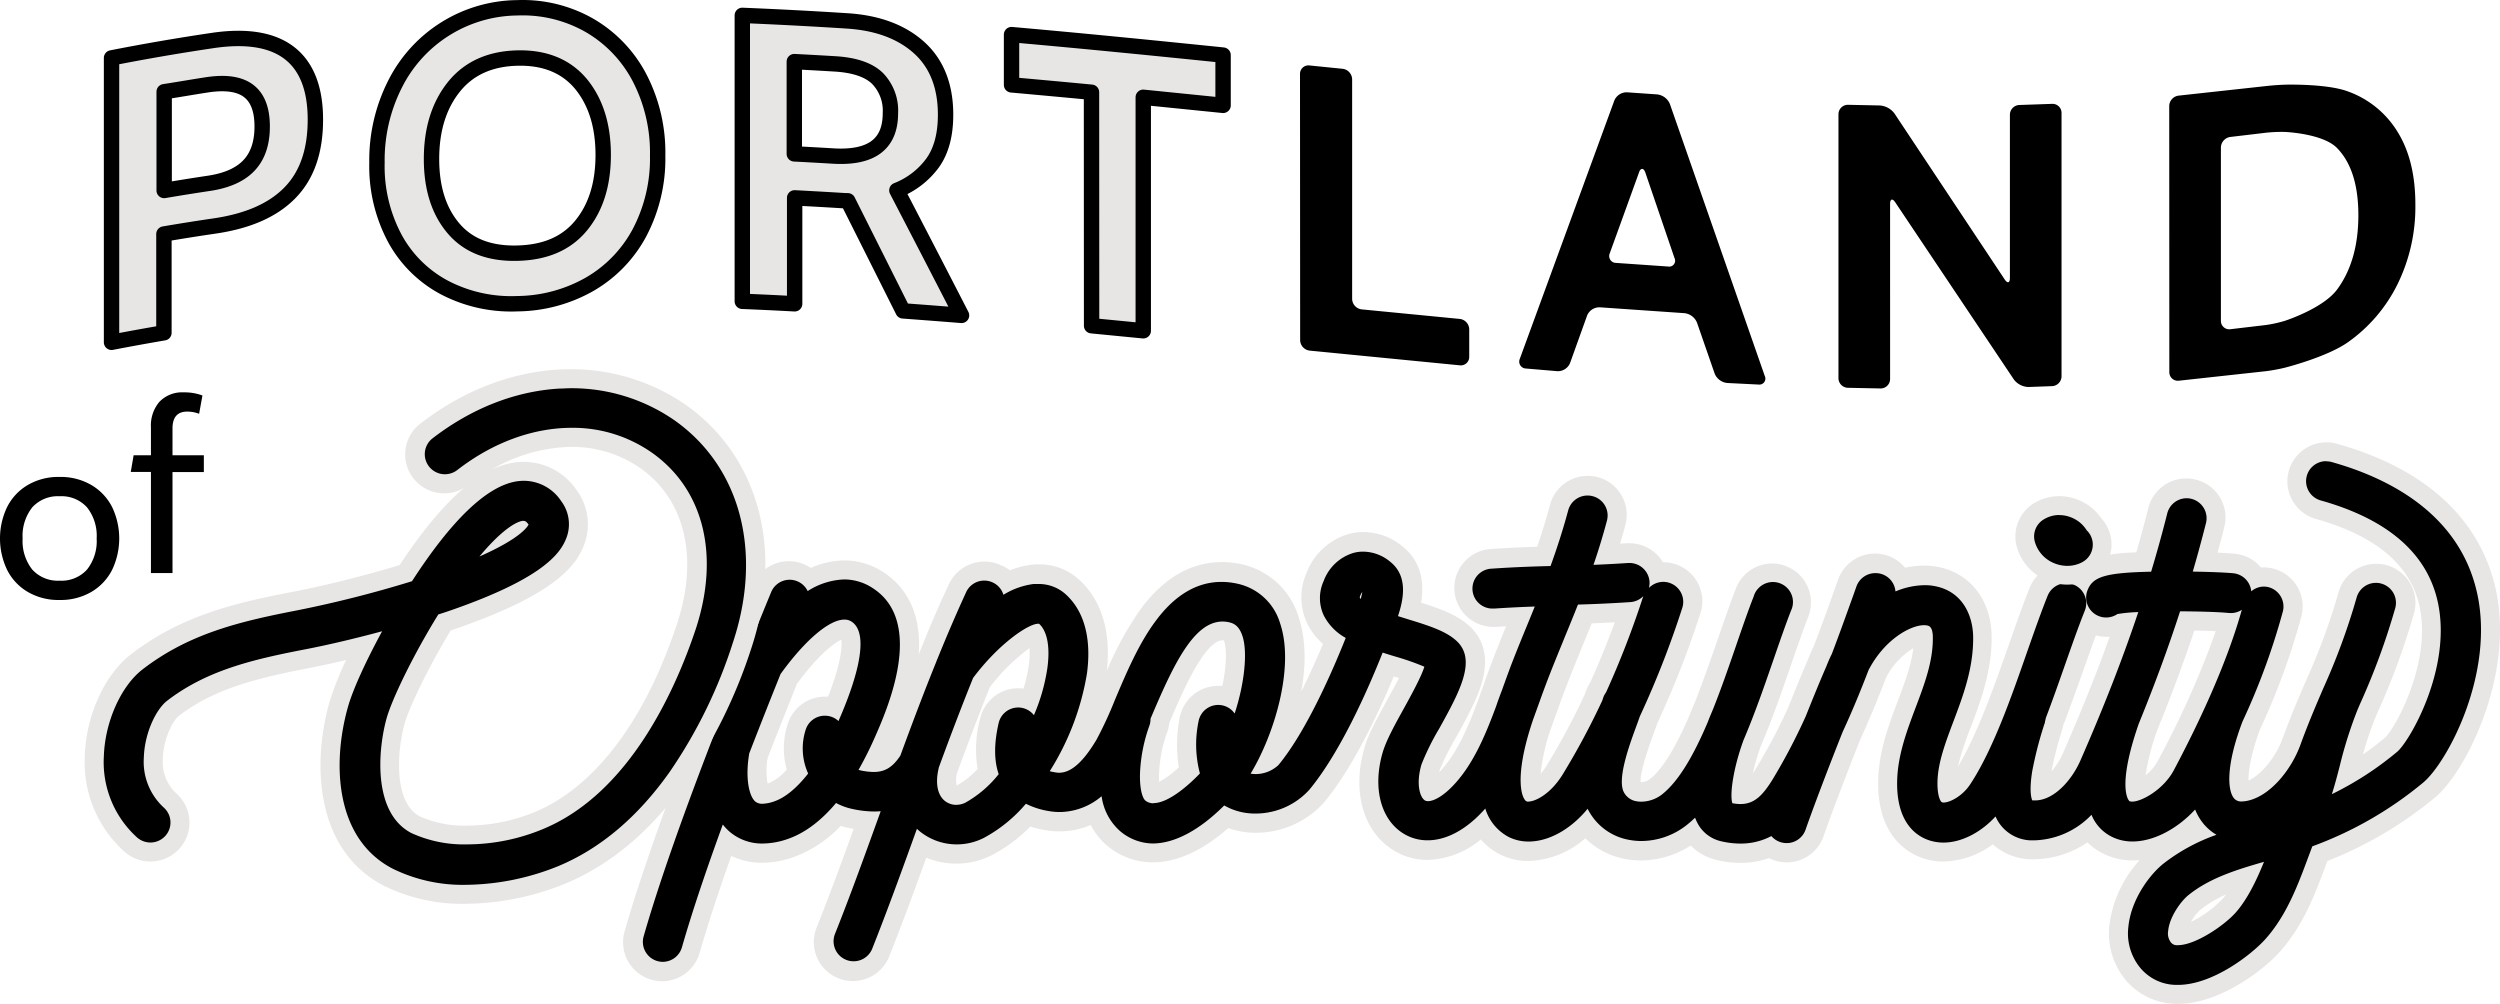 <svg xmlns="http://www.w3.org/2000/svg" width="650" height="261" viewBox="0 0 650 261">
    <g fill="none" fill-rule="nonzero">
        <path fill="#E8E6E5" stroke="#000" stroke-linecap="round" stroke-linejoin="round" stroke-width="4" d="M29 15.057A565.077 565.077 0 0 1 55.506 10.5C73.17 7.948 82 15.231 82 31.097c0 8.249-2.233 14.59-6.698 19.11-4.466 4.522-10.965 7.296-19.484 8.547a547.915 547.915 0 0 0-13.197 2.093v25.676c-4.54.776-9.08 1.602-13.621 2.477V15.057zm25.221 32.624c4.69-.693 8.183-2.217 10.49-4.644 2.308-2.428 3.456-5.785 3.456-10.157s-1.173-7.431-3.518-9.227c-2.345-1.796-5.925-2.329-10.74-1.61-3.741.57-7.483 1.238-11.226 1.808v25.676a569.26 569.26 0 0 1 11.538-1.846zM115.74 74.853a31.486 31.486 0 0 1-13.017-12.756 39.826 39.826 0 0 1-4.71-19.817 43.749 43.749 0 0 1 4.71-20.435 35.953 35.953 0 0 1 31.785-19.817 35.02 35.02 0 0 1 18.78 4.583 33.763 33.763 0 0 1 13.004 13.624 42.153 42.153 0 0 1 4.699 20.188 41.336 41.336 0 0 1-4.711 20.064 33.937 33.937 0 0 1-13.004 13.437 38.754 38.754 0 0 1-18.78 5.041 37.503 37.503 0 0 1-18.756-4.112zm35.33-16.187c3.842-4.657 5.764-10.783 5.764-18.38 0-7.596-1.922-13.743-5.765-18.441-3.855-4.632-9.371-6.924-16.561-6.75-7.19.173-12.707 2.725-16.55 7.555-3.842 4.83-5.764 11.072-5.764 18.677 0 7.604 1.922 13.623 5.765 18.107 3.842 4.483 9.359 6.564 16.549 6.39 7.19-.173 12.706-2.489 16.561-7.158zM193 4c9.072.373 18.144.85 27.216 1.431 7.939.498 14.207 2.85 18.768 6.97 4.56 4.12 6.866 9.957 6.866 17.425 0 5.177-1.096 9.31-3.302 12.446a20.932 20.932 0 0 1-9.359 7.219A8406.058 8406.058 0 0 1 250 82c-5.068-.407-10.14-.797-15.216-1.17-4.785-9.55-9.57-19.092-14.356-28.626h-.523c-4.436-.274-8.86-.523-13.297-.76v27.544A933.093 933.093 0 0 0 193 78.341V4zm23.553 36.567c9.97.61 14.954-3.05 14.954-11.127a12.002 12.002 0 0 0-3.402-9.098c-2.268-2.178-5.957-3.435-11.054-3.734-3.514-.212-7.016-.41-10.53-.585v23.984c3.415.174 6.754.36 10.032.56zM283.79 23.983A3678.76 3678.76 0 0 0 263 22.068V9c18.33 1.618 36.67 3.446 55 5.324v13.068l-20.753-2.1V86l-13.433-1.31-.024-60.707z"/>
        <path fill="#000" d="M338 19.253a2.2 2.2 0 0 1 .725-1.69 2.188 2.188 0 0 1 1.752-.544l8.604.868a2.815 2.815 0 0 1 2.476 2.73v57.089a2.802 2.802 0 0 0 2.476 2.73l25.49 2.482A2.777 2.777 0 0 1 382 85.636v7.111a2.2 2.2 0 0 1-.724 1.69 2.188 2.188 0 0 1-1.752.544l-39.01-3.822a2.802 2.802 0 0 1-2.475-2.73L338 19.253zM441.221 83.898a3.998 3.998 0 0 0-3.268-2.475L415.956 79.9a3.466 3.466 0 0 0-3.293 2.104l-4.444 12.375a3.429 3.429 0 0 1-3.305 2.129l-8.17-.693a1.795 1.795 0 0 1-1.61-2.475l24.585-67.185A3.479 3.479 0 0 1 423.037 24l7.835.545a4.097 4.097 0 0 1 3.293 2.475l24.671 70.724a1.559 1.559 0 0 1-1.609 2.24l-8.158-.408a3.949 3.949 0 0 1-3.268-2.475l-4.58-13.204zm-7.514-14.603a1.535 1.535 0 0 0 1.671-2.178l-7.6-22.276c-.434-1.237-1.238-1.237-1.634 0L418.53 65.88a1.782 1.782 0 0 0 1.634 2.475l13.542.94zM478 29.708c0-1.358 1.1-2.46 2.459-2.46l8.298.173a5.2 5.2 0 0 1 3.81 2.09l28.644 43.134c.75 1.132 1.365.947 1.365-.405V29.83a2.557 2.557 0 0 1 2.458-2.532l8.507-.295a2.348 2.348 0 0 1 2.459 2.36V97.84a2.582 2.582 0 0 1-2.459 2.557l-6.146.222a4.917 4.917 0 0 1-3.774-1.93l-30.832-46.05c-.75-1.13-1.365-.946-1.365.407V98.54c0 1.358-1.1 2.459-2.458 2.459l-8.507-.172a2.52 2.52 0 0 1-2.459-2.46v-68.66zM564 27.576a2.775 2.775 0 0 1 2.47-2.717l22.698-2.482a64.68 64.68 0 0 1 4.94-.36s10.83-.31 16.338 1.75a24.983 24.983 0 0 1 12.918 10.51c3.087 4.965 4.631 11.27 4.631 18.902a45.594 45.594 0 0 1-4.63 20.7 40.266 40.266 0 0 1-12.919 15.115c-5.507 3.872-16.412 6.615-16.412 6.615a46.107 46.107 0 0 1-4.841.894l-22.698 2.482a2.204 2.204 0 0 1-1.743-.56 2.227 2.227 0 0 1-.727-1.687L564 27.576zm25.156 56.926a33.523 33.523 0 0 0 4.804-1.055s10.028-3.202 13.708-8.203c3.68-5.001 5.508-11.455 5.508-19.286 0-7.83-1.84-13.65-5.533-17.46-3.692-3.81-13.584-4.195-13.584-4.195a38.22 38.22 0 0 0-4.94.21l-9.213 1.093a2.837 2.837 0 0 0-2.47 2.755v45.024c-.017.64.248 1.256.724 1.682a2.154 2.154 0 0 0 1.746.527l9.25-1.092zM7.213 153.893a13.834 13.834 0 0 1-5.366-5.735 18.937 18.937 0 0 1 0-16.316 13.834 13.834 0 0 1 5.366-5.735 15.732 15.732 0 0 1 8.28-2.102 15.822 15.822 0 0 1 8.269 2.102 13.972 13.972 0 0 1 5.39 5.735 18.937 18.937 0 0 1 0 16.316 13.972 13.972 0 0 1-5.39 5.735 15.822 15.822 0 0 1-8.268 2.102 15.732 15.732 0 0 1-8.281-2.102zm15.405-5.797A11.904 11.904 0 0 0 25.132 140a11.904 11.904 0 0 0-2.514-8.096 8.945 8.945 0 0 0-7.112-2.88 8.983 8.983 0 0 0-7.112 2.88A11.965 11.965 0 0 0 5.881 140a11.965 11.965 0 0 0 2.513 8.096 8.983 8.983 0 0 0 7.112 2.88 8.945 8.945 0 0 0 7.112-2.88zM39.243 122.699H34l.742-4.337h4.5v-7.293a9.439 9.439 0 0 1 2.202-6.59 8.13 8.13 0 0 1 6.326-2.464c1.657-.037 3.307.239 4.865.813l-.864 4.755a8.756 8.756 0 0 0-3.09-.567c-2.554 0-3.83 1.462-3.83 4.386v6.96H53v4.374h-8.15V149h-5.607v-26.301zM565.369 257.975a14.755 14.755 0 0 1-11.423-5.344 16.56 16.56 0 0 1-3.713-12.541 28.482 28.482 0 0 1 10.012-18.022 46.979 46.979 0 0 1 10.582-6.332c-.174-.185-.334-.37-.495-.568a14.641 14.641 0 0 1-.904-1.234c-4.764 4.196-10.532 6.702-15.643 6.702a14.426 14.426 0 0 1-5.804-1.172 13.249 13.249 0 0 1-5.507-4.358 23.253 23.253 0 0 1-14.146 5.308h-1.237a12.734 12.734 0 0 1-9.406-4.74 20.585 20.585 0 0 1-13.044 5.332 14.552 14.552 0 0 1-4.332-.654c-3.193-1.012-10.569-4.801-10.173-18.182.223-7.023 2.624-13.392 4.95-19.564 2.253-5.974 4.37-11.615 4.32-17.281v-.79c-2.475.185-8.28 3.21-11.943 10.196-2.277 5.937-4.48 11.195-6.707 16.046-4.245 10.64-8.107 20.984-9.58 25.23a7.696 7.696 0 0 1-7.202 5.148 7.79 7.79 0 0 1-2.475-.42 7.916 7.916 0 0 1-1.881-.95 19.574 19.574 0 0 1-7.624 1.493 24.813 24.813 0 0 1-5.816-.728 11.448 11.448 0 0 1-6.696-4.555h-.062a21.57 21.57 0 0 1-13.205 4.567 19.728 19.728 0 0 1-3.527-.32 17.445 17.445 0 0 1-10.791-6.469c-4.48 4.382-9.901 6.925-14.963 6.925a14.015 14.015 0 0 1-6.188-1.42 14.267 14.267 0 0 1-5.742-5.307c-4.542 4.234-9.48 6.455-14.282 6.455a14.21 14.21 0 0 1-7.425-2.049c-6.968-4.196-9.58-13.578-6.658-23.81.99-3.444 3.291-7.616 5.742-12.035 1.237-2.136 3.156-5.703 4.331-8.332-1.62-.58-3.576-1.234-5.148-1.667l-1.052-.333c-4.48 10.974-11.138 25.095-18.564 34.167a21.25 21.25 0 0 1-15.94 7.011c-2.61.02-5.195-.51-7.586-1.555-6.51 6.085-13.081 9.295-19.083 9.295a15.718 15.718 0 0 1-10.1-3.605 15.33 15.33 0 0 1-4.801-6.999 18.477 18.477 0 0 1-9.368 2.556c-1.012 0-2.021-.078-3.02-.235a25.423 25.423 0 0 1-5.235-1.395 38.92 38.92 0 0 1-10.42 8.085 18.206 18.206 0 0 1-8.169 1.95c-3.23.002-6.4-.873-9.17-2.53-3.713 10.381-7.017 19.28-10.569 28.205a7.648 7.648 0 0 1-7.14 4.839 7.753 7.753 0 0 1-2.835-.543 7.652 7.652 0 0 1-4.22-4.085 7.622 7.622 0 0 1-.074-5.864c3.712-9.332 7.264-19.083 10.705-28.637a32.256 32.256 0 0 1-4.493-.667 17.67 17.67 0 0 1-2.945-.913 30.47 30.47 0 0 1-12.698 8.764 22.689 22.689 0 0 1-7.03 1.234 15.56 15.56 0 0 1-9.343-2.975c-3.96 10.998-7.066 20.466-9.27 28.156a7.707 7.707 0 0 1-7.425 5.554 7.692 7.692 0 0 1-6.157-3.032 7.65 7.65 0 0 1-1.268-6.731c8.007-28.131 25.098-69.852 32.362-87.726l.78-1.913a7.66 7.66 0 0 1 7.116-4.765 7.566 7.566 0 0 1 2.896.568 7.675 7.675 0 0 1 2.475 1.617 19.842 19.842 0 0 1 9.01-2.32c3.171.01 6.269.959 8.898 2.728 15.408 10.084 4.703 34.191 1.238 42.103a221.6 221.6 0 0 1-2.475 5.185c1.732 0 3.02-.47 4.74-2.913 3.403-9.295 6.336-16.973 9.232-24.12.087-.257.19-.508.31-.753 2.648-6.517 5.098-12.232 7.524-17.466a7.64 7.64 0 0 1 4.316-3.956 7.667 7.667 0 0 1 5.857.253 7.497 7.497 0 0 1 2.76 2.148 20.274 20.274 0 0 1 6.608-1.95c.495 0 .99-.074 1.473-.074a12.853 12.853 0 0 1 8.836 3.357c5.445 4.937 7.599 12.837 6.188 22.774a68.03 68.03 0 0 1-7.673 22.218c2.067-1.234 4.109-4.234 5.619-6.789a98.367 98.367 0 0 0 4.554-9.875c2.995-7.06 6.374-15.046 11.064-21.304 5.47-7.27 11.844-10.961 18.96-10.961 1.56.006 3.116.176 4.64.506a17.308 17.308 0 0 1 12.921 11.911c3.49 10.245 0 25.477-5.433 36.636.288-.148.551-.34.78-.568 6.744-8.172 13.254-22.922 16.36-30.526a15.169 15.169 0 0 1-4.95-5.776 13.065 13.065 0 0 1-.099-10.887 14.403 14.403 0 0 1 9.48-8.777 12.033 12.033 0 0 1 3.168-.53c3.135.05 6.157 1.17 8.564 3.172 5.297 4.221 4.555 10.566 3.552 14.417 5.656 1.74 10.482 3.234 13.725 6.172 6.918 6.283 1.646 15.812-3.936 25.921a66.585 66.585 0 0 0-4.405 8.826 10.146 10.146 0 0 0-.236 6.246 10.273 10.273 0 0 0 3.515-2.395c5.483-5.221 8.787-13.368 11.46-20.589.47-1.37.99-2.802 1.522-4.184v-.112c.73-2.012 1.486-4.073 2.24-6.06 1.572-4.061 3.144-7.9 4.666-11.603l.173-.444c-2.178.098-4.331.222-6.584.37h-.507c-4.042-.01-7.388-3.137-7.66-7.16-.276-4.218 2.924-7.862 7.153-8.146 5.457-.358 9.826-.53 13.687-.63a162.52 162.52 0 0 0 3.948-12.689 7.694 7.694 0 0 1 7.426-5.678 8.362 8.362 0 0 1 1.98.247 7.67 7.67 0 0 1 4.667 3.567 7.636 7.636 0 0 1 .766 5.814 158.53 158.53 0 0 1-2.413 8.22c1.782-.085 3.564-.197 5.383-.308h.507a7.71 7.71 0 0 1 7.228 5.061 7.27 7.27 0 0 1 1.56-.16c.788.001 1.573.122 2.326.358 4.029 1.307 6.241 5.615 4.95 9.64a245.79 245.79 0 0 1-11.002 28.279c-.297.864-.631 1.777-.978 2.728-3.106 8.443-4.207 13.504-3.28 15.022.332.558.903.931 1.548 1.012.26.02.52.02.78 0a6.372 6.372 0 0 0 3.712-1.308c3.639-2.84 7.314-8.64 11.138-17.861.656-1.691 1.238-2.975 1.486-3.592 2.079-5.271 4.046-10.961 5.779-15.985 1.597-4.654 3.119-9.06 4.666-13.023a7.686 7.686 0 0 1 13.141-2.013 7.64 7.64 0 0 1 1.165 7.568c-1.435 3.703-2.896 7.937-4.443 12.442-2.475 7.048-4.95 14.331-7.908 21.219a45.57 45.57 0 0 0-2.97 13.232c2.24-.062 3.713-1.395 6.188-5.406a148.162 148.162 0 0 0 8.366-15.8c2.03-5.086 3.836-9.468 5.383-13.035a45.34 45.34 0 0 1 1.399-3.172 536.71 536.71 0 0 0 5.383-14.664l.978-2.753a7.67 7.67 0 0 1 6.664-5.057 7.677 7.677 0 0 1 7.333 4.033c1.942-.59 3.96-.898 5.99-.914a15.67 15.67 0 0 1 2.883.247c8.911 1.58 12.141 9.455 12.19 15.701.087 8.53-2.66 15.787-5.296 22.81-1.98 5.234-3.837 10.172-3.973 14.64-.043.92.007 1.843.149 2.753a9.202 9.202 0 0 0 3.96-3.259c5.68-8.64 10.445-22.132 14.64-34.068 1.832-5.221 3.565-10.159 5.31-14.504a7.623 7.623 0 0 1 7.128-4.826c.975.001 1.94.185 2.847.543a7.258 7.258 0 0 1 1.497.803c2.34-3.136 6.807-3.987 15.854-4.271 1.311-4.432 2.475-8.801 3.65-13.331a7.67 7.67 0 0 1 7.426-5.79 7.444 7.444 0 0 1 1.881.235c4.114 1.037 6.607 5.203 5.57 9.307a346.09 346.09 0 0 1-2.575 9.579c3.28.098 6.027.234 7.537.382a7.687 7.687 0 0 1 5.841 3.703 7.63 7.63 0 0 1 1.844-.234 7.444 7.444 0 0 1 1.881.247c4.11 1.042 6.596 5.207 5.557 9.307a177.362 177.362 0 0 1-10.594 28.908c-4.245 11.11-3.378 16.257-2.673 17.281h.235c.216-.005.431-.025.644-.062 5.21-.9 10.198-7.406 12.24-13.047 1.955-5.394 4.01-10.17 5.99-14.812a167.875 167.875 0 0 0 8.576-23.255 7.695 7.695 0 0 1 7.425-5.629 7.68 7.68 0 0 1 6.12 3.002 7.637 7.637 0 0 1 1.306 6.676 183.018 183.018 0 0 1-9.282 25.34l-.631 1.482c-1.83 4.62-3.331 9.364-4.493 14.195l-.482 1.864a81.683 81.683 0 0 0 11.398-7.974c2.846-2.382 13.192-20.478 9.752-36.438-2.537-11.69-12.19-19.96-28.724-24.6a7.665 7.665 0 0 1-5.498-8.417 7.679 7.679 0 0 1 7.577-6.618 7.89 7.89 0 0 1 2.079.284c15.433 4.332 34.813 14.109 39.603 36.13 2.61 12.071-.248 23.896-3.094 31.685-3.59 9.8-8.503 16.96-11.782 19.75a99.896 99.896 0 0 1-28.464 16.602c-.19.494-.376 1-.557 1.518-2.896 7.777-5.891 15.824-11.757 22.367-2.958 3.283-13.8 12.664-24.554 12.664l-.396-.025zm.26-15.318c3.39 0 10.16-4.234 13.155-7.567a32.5 32.5 0 0 0 4.876-7.727c-5.247 1.667-9.9 3.605-13.737 6.678a13.755 13.755 0 0 0-4.356 7.604c-.076.333-.076.679 0 1.012h.062zm-319.742-42.881c-.656 2.79-.359 5.085.78 5.974.407.304.903.465 1.41.457.43.003.854-.094 1.238-.284a25.603 25.603 0 0 0 7.018-5.802 27.087 27.087 0 0 1 .408-13.343 7.644 7.644 0 0 1 7.425-5.863 7.444 7.444 0 0 1 1.82.222c.387.097.768.221 1.138.37a43.394 43.394 0 0 0 2.19-8.64c.52-3.765.236-6.839-.717-8.542-2.376.988-8.292 5.123-13.96 12.59-2.735 6.777-5.52 14.047-8.737 22.836l-.013.025zm-48.525 6.171h.322a7.343 7.343 0 0 0 2.14-.444 16.862 16.862 0 0 0 6.906-5.37 18.088 18.088 0 0 1-.111-11.85 7.647 7.647 0 0 1 7.265-5.208 7.902 7.902 0 0 1 2.339.358c5.037-12.146 5.309-18.923 3.23-20.28a.856.856 0 0 0-.495-.112c-2.476 0-7.983 4.024-14.406 12.875a1495.054 1495.054 0 0 0-7.92 20.045c-.978 5.938.148 9.32.73 9.999v-.013zm101.543-.222c.146.058.302.083.458.074 1.659 0 5.111-1.851 9.27-5.95a33.082 33.082 0 0 1 0-13.38 7.68 7.68 0 0 1 8.972-6.036c.504.098.997.242 1.473.432 1.634-6.171 2.067-12.207 1.015-15.306-.545-1.617-1.139-1.74-1.659-1.851a5.41 5.41 0 0 0-1.15-.136c-5.904 0-11.139 11.294-16.09 22.873l-.185.432a7.39 7.39 0 0 1-.507 2.345 38.178 38.178 0 0 0-2.19 10.949 12.904 12.904 0 0 0 .593 5.554zm112.62-46.56c-.903 2.247-1.819 4.481-2.747 6.74-1.498 3.703-3.032 7.406-4.53 11.282-.755 1.95-1.472 3.95-2.24 6.073-.47 1.333-.965 2.69-1.472 4.049-2.723 8.01-3.206 12.874-3.132 15.515.004.833.108 1.662.31 2.47a13.599 13.599 0 0 0 6.014-5.642 189.31 189.31 0 0 0 10.112-18.836l.148-.47c.235-.706.564-1.379.978-1.999a224.043 224.043 0 0 0 7.87-19.75c-4.653.334-8.365.482-11.348.58l.037-.012zm146.43 29.341c-3.588 10.344-3.477 14.973-3.155 16.738a15.186 15.186 0 0 0 7.735-6.653c5.247-9.875 12.103-23.885 16.324-37.265h-.075c-1.98-.21-6.027-.358-10.63-.408-2.97 8.937-6.312 17.972-10.235 27.6l.037-.012zm-24.243-1.728a8.215 8.215 0 0 1-.235.987v.173a95.793 95.793 0 0 0-3.206 12.257 23.098 23.098 0 0 0-.408 4.716c3.28-.89 6.51-4.827 8.205-8.715 5.482-12.492 10.012-23.934 13.787-34.846-.421 0-.73.087-.978.124a7.688 7.688 0 0 1-3.837 1.024 7.84 7.84 0 0 1-2.858-.543 9.514 9.514 0 0 1-1.238-.63c-1.349 3.53-2.747 7.505-4.22 11.678a616.397 616.397 0 0 1-5.05 13.787l.038-.012z"/>
        <path fill="#E8E6E5" d="M604.865 119.942c.478 0 .953.066 1.411.197 14.778 4.151 33.33 13.454 37.822 34.295 4.493 20.841-7.809 43.795-14.047 49.02a97.359 97.359 0 0 1-28.849 16.592c-.322.84-.631 1.705-.965 2.57-2.81 7.573-5.718 15.405-11.275 21.595-3.503 3.904-13.614 11.86-22.71 11.86h-.224a12.286 12.286 0 0 1-9.542-4.41 14.09 14.09 0 0 1-3.106-10.724c.668-6.758 5.185-13.219 9.084-16.369a48.641 48.641 0 0 1 13.824-7.524 12.63 12.63 0 0 1-3.378-2.866 13.905 13.905 0 0 1-2.179-3.706c-4.418 4.83-10.606 8.314-16.275 8.314a11.887 11.887 0 0 1-4.814-.963 10.943 10.943 0 0 1-5.854-5.98 21.367 21.367 0 0 1-14.852 6.647h-1.015a10.364 10.364 0 0 1-8.118-4.46 11.495 11.495 0 0 1-.966-1.754c-3.478 3.83-8.527 6.794-13.54 6.794-1.213.003-2.42-.18-3.576-.543-3.305-1.038-8.788-4.472-8.453-15.764.21-6.61 2.537-12.799 4.79-18.778 2.338-6.177 4.541-12.058 4.48-18.198 0-2.903-1.028-3.088-1.572-3.175a3.31 3.31 0 0 0-.718-.061c-3.527 0-10.285 3.706-14.419 11.662-2.042 5.312-4.257 10.723-6.732 16.06-4.01 10.069-8.033 20.755-9.642 25.425a5.21 5.21 0 0 1-4.95 3.508 5.343 5.343 0 0 1-1.683-.284 5.26 5.26 0 0 1-2.265-1.544 17.005 17.005 0 0 1-8.045 1.952 22.13 22.13 0 0 1-5.235-.655 9.192 9.192 0 0 1-6.126-5.065c-.161-.334-.297-.667-.434-1.013-.731.71-1.5 1.383-2.302 2.014a19.18 19.18 0 0 1-11.683 4.052 17.122 17.122 0 0 1-3.082-.284 14.914 14.914 0 0 1-10.235-6.956c-.234-.37-.445-.753-.631-1.149-4.43 5.4-10.136 8.525-15.334 8.525a11.59 11.59 0 0 1-5.149-1.162 12.47 12.47 0 0 1-6.126-7.412 39.39 39.39 0 0 1-2.117 2.199c-4.195 3.99-8.663 6.053-12.871 6.053a11.786 11.786 0 0 1-6.188-1.692c-5.978-3.607-8.156-11.86-5.545-21.002.904-3.175 3.144-7.24 5.52-11.526 1.658-3.015 4.555-8.24 5.359-10.909a65.798 65.798 0 0 0-7.624-2.668 160.437 160.437 0 0 1-3.218-1.001c-3.898 9.797-11.015 25.943-19.072 35.666a18.877 18.877 0 0 1-14.035 6.177 16.114 16.114 0 0 1-6.856-1.47c-.42-.198-.804-.408-1.238-.63-6.485 6.473-12.92 9.883-18.626 9.883a13.368 13.368 0 0 1-8.391-3.175 14.607 14.607 0 0 1-4.852-9.117 17.01 17.01 0 0 1-10.866 4.114 16.23 16.23 0 0 1-2.636-.21 20.869 20.869 0 0 1-6.189-1.94 37.858 37.858 0 0 1-10.916 8.87 15.53 15.53 0 0 1-7.054 1.693 15.253 15.253 0 0 1-9.381-3.2 12.58 12.58 0 0 1-.978-.852c-3.923 10.896-7.674 21.236-11.683 31.317a5.214 5.214 0 0 1-6.704 2.758 5.198 5.198 0 0 1-2.975-6.6c4.084-10.241 7.909-20.841 11.943-32.046-.569.05-1.126.074-1.67.074a27.275 27.275 0 0 1-5.83-.692 15.65 15.65 0 0 1-4.109-1.52c-3.601 4.287-7.871 7.808-12.834 9.451a20.107 20.107 0 0 1-6.25 1.087 12.923 12.923 0 0 1-8.663-3.137 13.859 13.859 0 0 1-1.696-1.804c-4.109 11.267-7.909 22.422-10.631 31.935a5.209 5.209 0 0 1-4.95 3.768 5.196 5.196 0 0 1-4.548-2.669 5.18 5.18 0 0 1-.453-3.953c8.02-28.056 25.087-69.775 32.364-87.59l.78-1.89a5.198 5.198 0 0 1 4.656-3.239 5.2 5.2 0 0 1 4.849 2.943 18.749 18.749 0 0 1 9.493-3.027c2.689.012 5.313.825 7.537 2.335 13.614 8.932 3.59 31.614.272 39.075a90.441 90.441 0 0 1-4.084 8.105l.31.086c1.184.28 2.396.433 3.613.457 2.983 0 4.95-1.235 6.956-4.25 2.983-8.14 6.064-16.331 9.344-24.411a4.43 4.43 0 0 1 .248-.63c2.388-5.88 4.876-11.724 7.5-17.432a5.182 5.182 0 0 1 2.919-2.715 5.194 5.194 0 0 1 3.987.158 5.13 5.13 0 0 1 2.797 3.212 19.825 19.825 0 0 1 7.834-2.804h1.238c2.648-.041 5.212.931 7.166 2.718 4.814 4.398 6.708 11.526 5.47 20.63a68.478 68.478 0 0 1-9.666 25.327c.493.129.993.232 1.497.309.311.055.626.084.941.086 2.228 0 5.446-1.359 9.753-8.648a100.6 100.6 0 0 0 4.715-10.192c2.933-6.93 6.25-14.825 10.767-20.792 4.951-6.634 10.669-9.982 16.969-9.982a19.03 19.03 0 0 1 4.108.457 14.841 14.841 0 0 1 11.14 10.291c3.848 11.329-1.486 28.896-7.662 39.1.409.074.823.111 1.238.112a8.672 8.672 0 0 0 5.99-2.335c7.426-8.981 14.344-25.128 17.5-33.06a13.972 13.972 0 0 1-5.73-5.892 10.693 10.693 0 0 1 0-8.908 11.922 11.922 0 0 1 7.81-7.325 9.534 9.534 0 0 1 2.475-.31 11.15 11.15 0 0 1 7.017 2.632c4.406 3.509 3.713 9.08 2.017 14.133l2.402.754c5.321 1.63 9.9 3.039 12.747 5.62 5.47 4.942.879 13.281-4.443 22.893a63.91 63.91 0 0 0-4.616 9.352c-1.473 5.151-.347 8.536.916 9.302.25.134.532.198.816.186 1.238 0 3.243-.902 5.632-3.163 5.656-5.399 9.06-13.392 12.079-21.545.458-1.36.965-2.743 1.51-4.164.73-2.026 1.485-4.126 2.252-6.177 1.547-4.027 3.12-7.857 4.642-11.55.544-1.343 1.089-2.677 1.633-4.003-3.082.11-6.473.259-10.495.53h-.347a5.197 5.197 0 0 1-5.365-5.021 5.195 5.195 0 0 1 5.031-5.356c6.189-.42 10.904-.568 15.273-.68 1.633-4.52 3.18-9.24 4.591-14.478a5.197 5.197 0 0 1 5.025-3.854c.452-.004.901.054 1.337.173a5.197 5.197 0 0 1 3.178 2.405 5.18 5.18 0 0 1 .535 3.944 166.295 166.295 0 0 1-3.503 11.502 370.16 370.16 0 0 0 9.035-.482h.334a5.219 5.219 0 0 1 5.198 4.855 5.377 5.377 0 0 1-.148 1.619 5.277 5.277 0 0 1 3.713-1.57 5.095 5.095 0 0 1 1.584.248 5.196 5.196 0 0 1 3.042 2.57 5.18 5.18 0 0 1 .324 3.965 244.838 244.838 0 0 1-11.002 28.13c-.31.89-.656 1.829-1.015 2.805-1.77 4.842-5.087 13.86-3.057 17.172a4.493 4.493 0 0 0 3.218 2.162c.408.073.823.106 1.237.099a8.897 8.897 0 0 0 5.285-1.829c4.58-3.57 8.515-10.723 11.968-18.864.656-1.742 1.238-3.002 1.448-3.558 2.141-5.387 4.084-11.02 5.866-16.197 1.597-4.645 3.107-9.03 4.63-12.934a5.215 5.215 0 0 1 9.127-1.697 5.193 5.193 0 0 1 .575 5.403c-1.448 3.706-2.92 8.005-4.492 12.54-2.401 6.967-4.95 14.33-7.86 21.125-2.697 7.412-3.613 14.182-2.908 16.406.693.142 1.397.217 2.104.222 3.713 0 5.891-2.372 8.478-6.584a154.636 154.636 0 0 0 8.503-16.234c1.856-4.657 3.712-9.203 5.383-13.033.421-1.1.891-2.162 1.399-3.175 1.93-5.065 3.713-10.056 5.433-14.825l.978-2.755a5.222 5.222 0 0 1 4.95-3.434 5.417 5.417 0 0 1 1.758.296 5.202 5.202 0 0 1 3.428 4.472 20.13 20.13 0 0 1 7.574-1.63c.83-.009 1.66.061 2.476.21 7.425 1.31 10.099 7.733 10.148 13.305.075 8.08-2.574 15.134-5.148 21.953-2.042 5.423-3.973 10.55-4.122 15.43-.111 3.842.768 5.424 1.176 5.547.144.048.295.069.446.062 1.51 0 4.79-1.557 6.88-4.732 5.855-8.845 10.657-22.546 14.853-34.59 1.831-5.202 3.552-10.119 5.272-14.418a5.21 5.21 0 0 1 4.84-3.274 5.058 5.058 0 0 1 1.93.37 5.198 5.198 0 0 1 2.908 6.746c-1.646 4.102-3.329 8.92-5.124 14.01-1.584 4.533-3.255 9.277-5.037 13.96-.04.297-.107.59-.198.877v.185a98.688 98.688 0 0 0-3.292 12.589c-.916 5.51-.173 7.412 0 7.733h.681c4.95 0 9.591-5.287 11.82-10.377 6.076-13.874 10.977-26.425 15.049-38.594a41.15 41.15 0 0 0-5.42.507 5.218 5.218 0 0 1-4.865.53 5.194 5.194 0 0 1-2.853-2.778 5.18 5.18 0 0 1-.043-3.979c1.399-3.496 4.641-4.521 16.523-4.78a349.207 349.207 0 0 0 4.195-15.172 5.209 5.209 0 0 1 5.05-3.928c.417.002.833.056 1.237.16a5.2 5.2 0 0 1 3.775 6.313 371.489 371.489 0 0 1-3.428 12.601c4.641.074 8.663.247 10.532.433a5.206 5.206 0 0 1 4.666 4.694 5.179 5.179 0 0 1 3.267-1.235 5.74 5.74 0 0 1 1.238.16 5.213 5.213 0 0 1 3.713 6.326 177.766 177.766 0 0 1-10.483 28.587c-4.356 11.44-3.923 17.901-2.228 19.964a2.39 2.39 0 0 0 2.08.828 7.24 7.24 0 0 0 1.064-.099c6.188-1.075 11.807-8.178 14.146-14.652 1.93-5.337 3.973-10.08 5.94-14.676a171.04 171.04 0 0 0 8.664-23.584 5.209 5.209 0 0 1 5.013-3.818 4.86 4.86 0 0 1 1.386.186 5.184 5.184 0 0 1 3.146 2.432 5.168 5.168 0 0 1 .493 3.942 179.753 179.753 0 0 1-9.159 24.93l-.631 1.47a109.202 109.202 0 0 0-4.617 14.566c-.606 2.36-1.237 4.781-2.066 7.413a83.792 83.792 0 0 0 16.98-11.02c3.18-2.669 14.295-21.644 10.57-38.878-2.736-12.663-12.983-21.57-30.471-26.475a5.201 5.201 0 0 1-3.739-5.714 5.207 5.207 0 0 1 5.15-4.49l.086.037zm-251.092 35.79c.186-.595.327-1.202.421-1.817a4 4 0 0 0-.495.89c-.084.183-.139.38-.16.58.056.13.136.246.234.346zm43.652 52.665c1.733 0 5.68-1.89 8.849-7.005a192.855 192.855 0 0 0 10.31-19.235l.21-.63a5.05 5.05 0 0 1 .78-1.52 235.703 235.703 0 0 0 9.678-25.005 5.202 5.202 0 0 1-3.366 1.545c-5.421.358-9.703.53-13.614.642a637.797 637.797 0 0 1-3.342 8.228c-1.498 3.706-3.045 7.412-4.555 11.353a293.811 293.811 0 0 0-2.252 6.115c-.47 1.322-.965 2.681-1.46 4.04-2.835 8.302-3.38 13.478-3.293 16.456.1 3.36 1.003 4.67 1.46 4.941.188.081.391.119.595.112v-.037zm182.601-49.021h-.545c-2.363-.247-7.425-.408-12.66-.433-3.058 9.439-6.585 19.038-10.743 29.218-5.916 17.036-2.476 20.124-2.414 20.137.228.09.473.132.718.123 2.475 0 8.119-3.138 10.792-8.129 5.916-11.118 13.614-27.104 17.699-41.744a5.168 5.168 0 0 1-2.847.852v-.024zm-381.787 49.601a9.805 9.805 0 0 0 2.921-.568c2.934-.964 5.99-3.496 8.96-7.289a15.811 15.811 0 0 1-.606-11.502 5.197 5.197 0 0 1 4.95-3.533 5.178 5.178 0 0 1 3.54 1.384c3.652-8.29 8.775-22.336 3.392-25.857a3.359 3.359 0 0 0-1.857-.52c-3.91 0-10.198 5.288-16.596 14.159a1728.28 1728.28 0 0 0-8.132 20.606c-1.101 6.375-.074 11.119 1.56 12.54.54.415 1.212.621 1.893.58h-.025zm101.71-.173c3.255 0 7.933-3.434 12.03-7.709a29.376 29.376 0 0 1-.347-13.59 5.202 5.202 0 0 1 9.381-1.989c2.55-7.757 3.44-16.06 1.993-20.247-.879-2.595-2.253-3.212-3.478-3.484a7.86 7.86 0 0 0-1.67-.186c-7.427 0-12.711 11.12-18.355 24.4l-.371.877a5.18 5.18 0 0 1-.347 1.964 41.382 41.382 0 0 0-2.364 11.749c-.222 4.941.792 7.091 1.362 7.548a3.32 3.32 0 0 0 2.166.717v-.05zm-51.288.445a5.243 5.243 0 0 0 2.339-.556 29.454 29.454 0 0 0 8.663-7.412c-1.237-3.583-1.237-7.993 0-13.355a5.22 5.22 0 0 1 5.05-3.978 5.224 5.224 0 0 1 4.109 2.001 49.175 49.175 0 0 0 3.49-12.218c.755-5.485 0-9.587-2.153-11.55a1.091 1.091 0 0 0-.297 0c-2.401 0-10.05 5.015-16.857 14.083-3.119 7.733-6.09 15.578-8.96 23.41v.112c-.904 3.867-.298 6.955 1.658 8.487.844.648 1.88.996 2.945.988l.013-.012zm317.615 36.494c4.455 0 11.918-5.028 14.938-8.401 3.02-3.373 5.421-8.302 7.426-13.268-7.302 2.1-14.159 4.237-19.641 8.648-1.98 1.593-4.95 5.707-5.273 9.302a3.788 3.788 0 0 0 .755 3.052c.428.5 1.08.75 1.733.667h.111-.05zM604.866 115a10.183 10.183 0 0 0-9.778 7.412c-1.5 5.388 1.64 10.974 7.03 12.503 15.582 4.373 24.654 12.033 26.968 22.756 3.144 14.578-6.263 31.59-8.948 34.085a67.571 67.571 0 0 1-5.78 4.398 89.862 89.862 0 0 1 3.28-9.674l.606-1.408a185.614 185.614 0 0 0 9.382-25.573c.745-2.61.409-5.41-.934-7.77a10.134 10.134 0 0 0-6.208-4.781c-5.41-1.474-10.993 1.705-12.475 7.103a168.29 168.29 0 0 1-8.453 22.93c-2.005 4.657-4.072 9.475-6.052 14.948-1.795 4.941-5.545 9.5-8.899 11.007 0-2.273.483-6.646 3.07-13.466a181.27 181.27 0 0 0 10.705-29.279 10.14 10.14 0 0 0-1.11-7.698 10.172 10.172 0 0 0-6.241-4.656 10.03 10.03 0 0 0-2.476-.321 7.228 7.228 0 0 0-.73 0 10.092 10.092 0 0 0-6.708-3.533c-1.04-.112-2.624-.198-4.554-.285.606-2.21 1.237-4.435 1.745-6.634a10.114 10.114 0 0 0-1.107-7.706 10.147 10.147 0 0 0-6.257-4.648c-.81-.2-1.641-.303-2.476-.309a10.145 10.145 0 0 0-9.9 7.66 343.085 343.085 0 0 1-3.12 11.539c-6.522.271-11.349.963-14.48 3.62h-.087c-5.208-2.063-11.106.467-13.193 5.658-1.757 4.398-3.49 9.352-5.334 14.59-3.899 11.118-8.255 23.472-13.317 31.91a74.548 74.548 0 0 1 3.33-10.18c2.598-6.906 5.544-14.726 5.457-23.72-.086-9.5-5.668-16.616-14.233-18.135a18.213 18.213 0 0 0-3.316-.284c-1.666.003-3.326.19-4.951.556a10.158 10.158 0 0 0-17.389 3.026l-.99 2.755c-1.596 4.473-3.416 9.525-5.322 14.529a44.94 44.94 0 0 0-1.435 3.261c-1.535 3.57-3.33 7.931-5.335 12.96a151.947 151.947 0 0 1-8.205 15.504c-.322.531-.631 1-.904 1.396a54.357 54.357 0 0 1 2.055-7.03c2.983-6.967 5.619-14.602 7.946-21.347 1.547-4.497 3.007-8.735 4.418-12.354a10.101 10.101 0 0 0-.173-7.759 10.017 10.017 0 0 0-5.62-5.361 9.917 9.917 0 0 0-3.712-.692 10.098 10.098 0 0 0-9.357 6.622c-1.56 4.002-3.081 8.437-4.69 13.12-1.72 4.941-3.713 10.612-5.755 15.9-.285.654-.83 1.914-1.486 3.619-3.712 8.648-7.165 14.281-10.408 16.814a3.965 3.965 0 0 1-2.24.778h-.136c-.174-1.84.965-6.177 3.416-12.786l.953-2.656a248.208 248.208 0 0 0 11.138-28.415 10.115 10.115 0 0 0-1.433-9.156 10.155 10.155 0 0 0-8.295-4.161 10.177 10.177 0 0 0-8.663-4.942h-.656l-1.82.111c.496-1.63.954-3.274 1.4-4.941 1.407-5.395-1.81-10.912-7.204-12.354a10.364 10.364 0 0 0-2.611-.334 10.17 10.17 0 0 0-9.815 7.524c-.977 3.706-2.054 7.177-3.341 10.908-3.453.111-7.352.272-12.067.58-5.453.38-9.628 5-9.448 10.453.18 5.453 4.65 9.787 10.116 9.808h.668l2.661-.16a420.207 420.207 0 0 0-3.379 8.487 243.09 243.09 0 0 0-2.24 6.078v.1a144.943 144.943 0 0 0-1.547 4.274c-2.475 6.67-5.482 14.133-10.223 19.012.062-.259.124-.518.21-.79a67.578 67.578 0 0 1 4.196-8.314c2.773-5.029 5.397-9.773 6.684-14.208 1.782-6.177.693-11.118-3.255-14.726-3.218-2.915-7.538-4.484-12.538-6.053 1.04-6.325-.594-11.242-4.864-14.652a16.107 16.107 0 0 0-10.111-3.706c-1.252-.007-2.5.147-3.713.457a16.795 16.795 0 0 0-11.139 10.241 15.762 15.762 0 0 0 .136 12.898c1 2.094 2.42 3.96 4.171 5.485-1.435 3.447-3.39 7.894-5.656 12.44 1.238-6.732 1.3-13.589-.705-19.556a19.949 19.949 0 0 0-14.753-13.59 24.015 24.015 0 0 0-5.16-.567c-7.946 0-14.989 4.027-20.942 11.958a83.653 83.653 0 0 0-8.972 16.283c1.398-12.799-3.095-19.915-7.191-23.646a15.313 15.313 0 0 0-10.508-4.015c-.557 0-1.138 0-1.708.087-1.994.214-3.948.71-5.804 1.47a9.82 9.82 0 0 0-2.364-1.334 10.065 10.065 0 0 0-4.233-.94 10.187 10.187 0 0 0-9.257 5.881c-2.476 5.263-4.95 10.995-7.55 17.53-.111.248-.21.495-.297.73.854-12.021-4.344-18.21-9.109-21.324a18.427 18.427 0 0 0-10.272-3.113c-2.993.041-5.944.706-8.664 1.952a10.13 10.13 0 0 0-1.881-1 9.917 9.917 0 0 0-3.824-.754 10.1 10.1 0 0 0-9.406 6.313l-.78 1.89c-7.327 17.9-24.456 59.793-32.55 88.097a10.14 10.14 0 0 0 1.667 8.882 10.18 10.18 0 0 0 8.098 4.04 10.195 10.195 0 0 0 9.765-7.413c1.993-6.967 4.753-15.43 8.218-25.177a18.332 18.332 0 0 0 8.02 1.779 24.67 24.67 0 0 0 7.81-1.347 31.627 31.627 0 0 0 12.598-8.24c.582.185 1.164.334 1.746.457.581.124 1.101.235 1.646.321-3.107 8.648-6.312 17.296-9.642 25.684a10.122 10.122 0 0 0 1.471 10.03 10.164 10.164 0 0 0 17.403-2.543c3.268-8.215 6.288-16.381 9.654-25.684a20.342 20.342 0 0 0 7.785 1.544 20.563 20.563 0 0 0 9.294-2.223 39.834 39.834 0 0 0 9.963-7.413c1.368.432 2.766.759 4.184.976a21.3 21.3 0 0 0 3.403.272c2.795.003 5.561-.56 8.131-1.656a17.19 17.19 0 0 0 4.48 5.56 18.412 18.412 0 0 0 11.66 4.15c6.274 0 13.007-3.063 19.603-8.919a21.26 21.26 0 0 0 7.067 1.235 23.893 23.893 0 0 0 17.86-7.906c7.215-8.747 13.613-21.94 18.118-32.75l1.337.42a211.1 211.1 0 0 1-3.057 5.695c-2.475 4.558-4.95 8.857-5.953 12.576-3.243 11.378-.198 21.83 7.748 26.61a16.582 16.582 0 0 0 8.663 2.41 22.56 22.56 0 0 0 13.886-5.325 16.102 16.102 0 0 0 12.377 5.596 23.39 23.39 0 0 0 14.79-5.892 19.939 19.939 0 0 0 10.532 5.398c1.307.238 2.632.358 3.96.359a24.054 24.054 0 0 0 12.909-3.88 13.769 13.769 0 0 0 6.522 3.707c2.098.52 4.25.79 6.411.803 2.528.017 5.04-.401 7.426-1.236.421.221.86.407 1.312.556a10.135 10.135 0 0 0 12.896-6.3c1.473-4.25 5.297-14.48 9.517-25.08 2.216-4.842 4.419-10.092 6.696-16.06a19.026 19.026 0 0 1 7.092-7.684c-.495 4.324-2.154 8.722-4.01 13.689-2.401 6.362-4.876 12.934-5.1 20.371-.47 15.072 8.157 19.446 11.894 20.632 1.643.51 3.354.769 5.075.766a22.44 22.44 0 0 0 12.81-4.472 15.522 15.522 0 0 0 9.492 3.879h1.337a25.13 25.13 0 0 0 13.775-4.386 15.819 15.819 0 0 0 4.95 3.299 16.746 16.746 0 0 0 6.795 1.383c.619 0 1.237 0 1.856-.086a30.75 30.75 0 0 0-7.871 16.814 19.063 19.063 0 0 0 4.233 14.392A17.402 17.402 0 0 0 565.954 261h.371c10.396 0 21.708-8.277 26.4-13.503 6.187-6.894 9.257-15.17 12.227-23.164l.186-.482a102.17 102.17 0 0 0 28.094-16.616c7.859-6.584 20.52-31.564 15.706-53.851-2.773-12.823-12.191-29.823-41.325-38.001a9.843 9.843 0 0 0-2.748-.383zm-191.067 47.069c1.77-.062 3.775-.148 6.04-.272a226.996 226.996 0 0 1-6.461 15.826c-.498.767-.89 1.598-1.163 2.47-.028.101-.06.2-.1.297a184.828 184.828 0 0 1-9.9 18.531 15.234 15.234 0 0 1-1.659 2.236 53.042 53.042 0 0 1 2.933-12.453c.495-1.359.978-2.705 1.46-4.015a225.975 225.975 0 0 1 2.216-6.029c1.485-3.879 3.02-7.622 4.505-11.242l2.154-5.275-.025-.074zm147.056 27.821a419.098 419.098 0 0 0 9.666-25.943c2.08 0 4.01.099 5.582.173a241.563 241.563 0 0 1-15.161 33.862 11.853 11.853 0 0 1-3.07 3.583 58.053 58.053 0 0 1 2.983-11.638v-.037zm-24.159-1.927c1.77-4.682 3.44-9.426 4.95-13.59a682.92 682.92 0 0 1 3.268-9.166c.872.236 1.77.357 2.673.358h.929c-3.429 9.537-7.426 19.52-12.166 30.305a18.341 18.341 0 0 1-2.97 4.694 99.588 99.588 0 0 1 2.945-11.366v-.185c.11-.345.2-.695.272-1.05h.1zm-329.36-10.316c5.26-7.19 9.443-10.439 11.399-11.34.272 1.741-.087 6.3-3.44 14.824h-.805a10.147 10.147 0 0 0-9.617 6.894 20.534 20.534 0 0 0-.322 12.057 12.573 12.573 0 0 1-4.888 3.62h-.087a18.893 18.893 0 0 1 0-6.585c2.376-6.177 4.95-12.551 7.698-19.52l.062.05zm96.722 10.291v-.074c2.933-6.93 9.034-21.372 13.787-21.372h.359l.099.284c.668 1.964.619 6.313-.495 11.55a10.49 10.49 0 0 0-1.077 0 10.169 10.169 0 0 0-9.988 8.154 36.898 36.898 0 0 0-.247 13.022 24.898 24.898 0 0 1-5.124 3.805 21.272 21.272 0 0 1 0-2.582 36.19 36.19 0 0 1 2.03-10.192 9.622 9.622 0 0 0 .63-2.632l.026.037zm-46.647-9.315a48.93 48.93 0 0 1 10.248-10.093 20.964 20.964 0 0 1-.186 4.472 38.83 38.83 0 0 1-1.361 6.029c-.444-.053-.89-.082-1.337-.086a10.133 10.133 0 0 0-9.901 7.758 30.831 30.831 0 0 0-.693 13.219 21.405 21.405 0 0 1-5.434 4.311 6.364 6.364 0 0 1 .1-3.286c3.143-8.561 5.866-15.69 8.527-22.324h.037zm312.256 61.042a11.69 11.69 0 0 1 2.475-3.15 29.281 29.281 0 0 1 6.61-3.93c-.354.487-.734.953-1.14 1.397a28.96 28.96 0 0 1-7.896 5.683h-.05z"/>
        <path fill="#000" d="M538.001 150a11.183 11.183 0 0 1-4.38-.899 10.917 10.917 0 0 1-6.318-7.032 7.568 7.568 0 0 1 3.195-8.502 10.078 10.078 0 0 1 5.434-1.567 10.797 10.797 0 0 1 8.955 4.858 7.548 7.548 0 0 1-1.851 11.879A10.643 10.643 0 0 1 538 150z"/>
        <path fill="#E8E6E5" d="M535.417 133.926a8.298 8.298 0 0 1 3.461.76 8.24 8.24 0 0 1 3.656 3.186c.394.378.728.817.988 1.299 1.33 2.507.393 5.625-2.097 6.972a8.179 8.179 0 0 1-3.924.98 8.94 8.94 0 0 1-3.473-.71 8.56 8.56 0 0 1-4.96-5.515 5.147 5.147 0 0 1 2.181-5.771 7.745 7.745 0 0 1 4.168-1.226v.025zm0-4.926a12.588 12.588 0 0 0-6.776 1.96c-3.731 2.402-5.463 6.973-4.265 11.262 1.144 3.926 4 7.118 7.763 8.675A13.55 13.55 0 0 0 537.5 152c2.171 0 4.309-.535 6.228-1.556 4.863-2.628 6.69-8.72 4.082-13.614-.4-.749-.891-1.444-1.462-2.07a13.385 13.385 0 0 0-10.968-5.76h.036z"/>
        <path fill="#000" d="M121.607 231.99a43.38 43.38 0 0 1-19.956-4.38c-16.453-8.426-17.332-29.324-13.06-44.659a94.703 94.703 0 0 1 6.56-15.495c-5.211 1.308-10.361 2.468-14.93 3.356-13.122 2.541-24.759 5.268-34.663 12.855-2.005 1.554-4.89 6.871-5.088 12.842a13.78 13.78 0 0 0 4.308 11.103 7.642 7.642 0 0 1 .49 10.64 7.707 7.707 0 0 1-10.653.846 28.83 28.83 0 0 1-9.57-23.094c.322-9.635 4.878-19.74 11.068-24.452 12.54-9.647 25.997-12.842 41.125-15.766 6.846-1.333 17.926-3.923 28.808-7.267 10.584-16.16 19.807-24.673 28.09-26.19.87-.15 1.752-.229 2.636-.235a14.224 14.224 0 0 1 11.711 6.354 12.301 12.301 0 0 1 1.51 12.114c-1.955 4.935-7.241 11.535-30.949 19.825-.965.346-1.956.679-2.946 1.012-6.425 10.51-11.476 21.207-12.714 25.636-2.365 8.537-2.922 22.761 5.274 26.956a30.807 30.807 0 0 0 13.395 2.64 49.233 49.233 0 0 0 18.743-3.825c21.664-8.993 33.177-35.406 38.13-50.346 6.016-18.197 2.116-34.345-10.437-43.179a33.507 33.507 0 0 0-19.424-6.008c-9.495 0-19.523 3.701-28.226 10.413-3.353 2.589-8.178 1.978-10.776-1.364a7.637 7.637 0 0 1 1.368-10.739c10.584-8.167 22.519-12.83 34.527-13.496.978 0 1.943-.086 2.921-.086a49.776 49.776 0 0 1 28.474 8.783c18.087 12.744 24.277 35.925 16.094 60.45a130.58 130.58 0 0 1-16.75 34.284c-8.567 12.115-18.694 20.664-30.108 25.401a67.97 67.97 0 0 1-24.982 5.07z"/>
        <path fill="#E8E6E5" d="M148.307 100.938a46.96 46.96 0 0 1 27.046 8.33c17.169 12.107 23.011 34.223 15.226 57.722a127.75 127.75 0 0 1-16.426 33.655c-8.281 11.737-18.047 19.993-29.027 24.56a65.425 65.425 0 0 1-24.05 4.85 41.234 41.234 0 0 1-18.877-4.147c-15.139-7.75-15.82-27.373-11.809-41.825 1.238-4.58 4.691-12.095 8.962-19.957-7.613 2.061-14.767 3.703-20.189 4.74-13.442 2.603-25.412 5.405-35.71 13.328-2.81 2.16-5.843 8.257-6.054 14.711a16.167 16.167 0 0 0 5.15 13.033 5.193 5.193 0 0 1 .482 7.343 5.23 5.23 0 0 1-7.364.482 26.372 26.372 0 0 1-8.665-21.154c.297-8.96 4.456-18.253 10.1-22.597 12.106-9.318 25.314-12.44 40.08-15.304 10.101-2.016 20.091-4.55 29.931-7.59 10.249-15.834 19.297-24.535 26.922-25.917a13.531 13.531 0 0 1 2.204-.197 11.68 11.68 0 0 1 9.692 5.319 9.948 9.948 0 0 1 1.238 9.774c-1.622 4.048-6.45 10.367-29.498 18.426-1.237.432-2.475.852-3.713 1.234-6.721 10.873-12.118 22.215-13.455 27.053-2.228 8.01-3.713 24.572 6.523 29.817a32.886 32.886 0 0 0 14.52 2.913 51.624 51.624 0 0 0 19.693-4.011c22.59-9.38 34.486-36.531 39.61-51.835 6.387-19.29 2.142-36.481-11.35-45.997a35.784 35.784 0 0 0-20.845-6.467c-9.903 0-20.362 3.703-29.708 10.935a5.246 5.246 0 0 1-7.358-.82 5.21 5.21 0 0 1 .823-7.338c10.175-7.861 21.637-12.341 33.136-12.983.928 0 1.857-.086 2.785-.086h-.025zm-23.704 43.775c10.484-4.616 12.477-7.627 12.824-8.33-.557-.778-.891-.95-1.238-.95a2.197 2.197 0 0 0-.371 0c-2.154.37-6.028 3.11-11.14 9.23l-.075.05zm23.704-48.712c-1.015 0-2.042 0-3.057.086-12.514.704-24.93 5.542-35.897 14.008a10.1 10.1 0 0 0-2.283 13.7c2.998 4.45 8.955 5.797 13.585 3.072-5.273 4.443-10.844 11.108-16.76 20.055-10.51 3.197-21.043 5.665-27.703 6.936-15.36 2.937-29.15 6.27-42.122 16.242-6.845 5.27-11.685 15.858-12.02 26.349a31.216 31.216 0 0 0 10.336 25.016 10.169 10.169 0 0 0 14.334-.9 10.101 10.101 0 0 0-.891-14.292 11.09 11.09 0 0 1-3.478-9.17c.173-5.32 2.735-9.873 4.134-10.96 9.432-7.269 20.808-9.873 33.619-12.403 3.094-.592 6.461-1.32 9.902-2.135a78.638 78.638 0 0 0-4.419 11.194c-4.505 16.242-3.465 38.432 14.322 47.54a45.912 45.912 0 0 0 21.043 4.652 70.5 70.5 0 0 0 25.994-5.232c11.858-4.937 22.342-13.761 31.18-26.276a133.3 133.3 0 0 0 17.218-34.938c8.492-25.646 1.943-49.897-17.07-63.3A52.195 52.195 0 0 0 148.308 96zm-20.931 26.361a42.376 42.376 0 0 1 21.154-6.17 31.096 31.096 0 0 1 17.998 5.553c11.61 8.195 15.163 23.301 9.506 40.419-11.227 33.902-27.85 45.17-36.775 48.873a46.86 46.86 0 0 1-17.787 3.628c-4.212.135-8.4-.674-12.255-2.37-6.832-3.492-6.09-16.648-4.023-24.115 1.127-4.06 5.954-14.28 11.97-24.251l2.129-.728c24.67-8.64 30.302-15.884 32.455-21.24a14.946 14.946 0 0 0-1.794-14.477 16.624 16.624 0 0 0-13.728-7.405 18.397 18.397 0 0 0-3.057.272 20.924 20.924 0 0 0-5.793 1.974v.037z"/>
    </g>
</svg>
